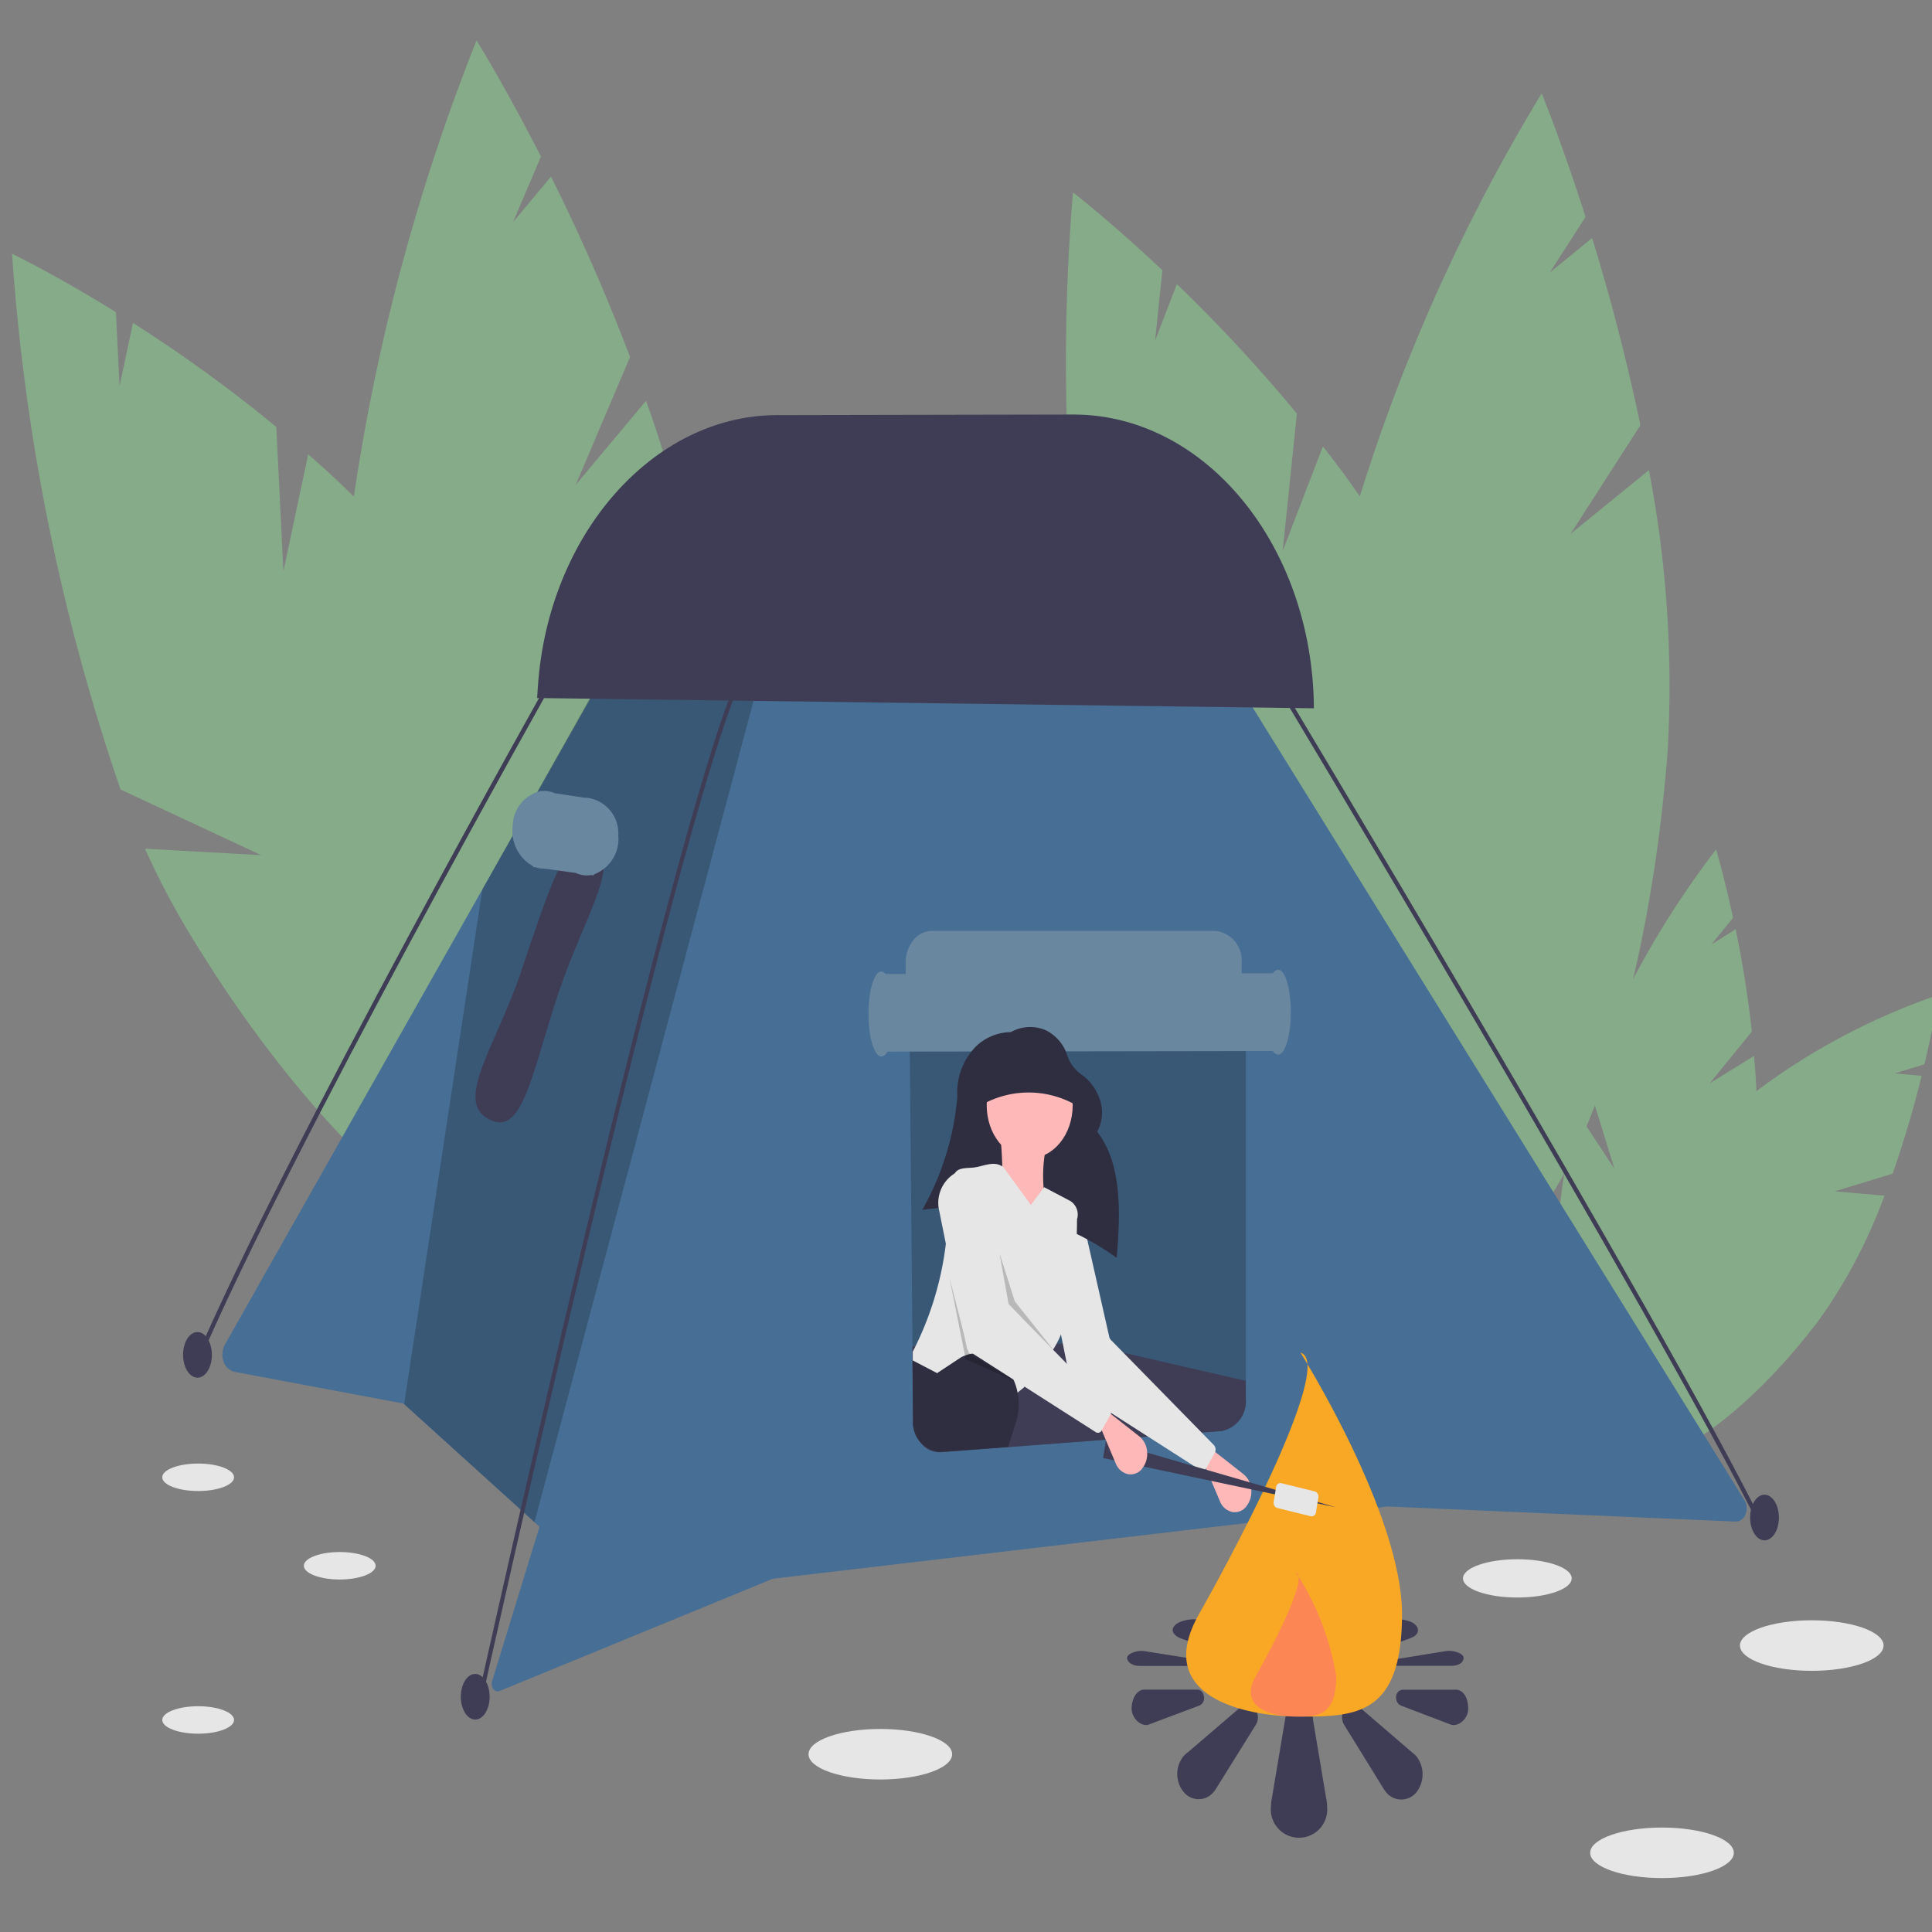 <svg xmlns="http://www.w3.org/2000/svg" xmlns:xlink="http://www.w3.org/1999/xlink" width="64" height="64" viewBox="0 0 64 64">
  <rect x="0" y="0" width="64" height="64" fill="#808080" stroke="none"/>
  <defs>
    <clipPath id="clip-path">
      <rect id="矩形_78" data-name="矩形 78" width="64" height="64" transform="translate(3914.478 1114.421)" fill="#fff" stroke="#707070" stroke-width="1"/>
    </clipPath>
  </defs>
  <g id="蒙版组_6" data-name="蒙版组 6" transform="translate(-3914.478 -1114.421)" clip-path="url(#clip-path)">
    <g id="undraw_camping_noc8" transform="translate(3914.879 1115.76)">
      <path id="路径_401" data-name="路径 401" d="M107.561,54.942l1.4-1.72q-.191-1.711-.537-3.387l-.8.5.715-.881c-.3-1.376-.563-2.264-.563-2.264a30.052,30.052,0,0,0-4.266,7.667l.9,2.917L103.178,55.9a14.68,14.68,0,0,0-.346,1.5c-.889,5.12-.253,9.629,1.421,10.071s3.753-3.352,4.642-8.472a20.038,20.038,0,0,0,.137-4.967Z" transform="translate(-51.329 -20.391)" fill="#86ab89"/>
      <path id="路径_402" data-name="路径 402" d="M112.223,60.38l1.916-.584q.554-1.586.961-3.241l-.889-.082.981-.3c.324-1.367.468-2.3.468-2.3a21.776,21.776,0,0,0-6.869,3.847l-.453,3.071-.268-2.39a11.278,11.278,0,0,0-.924,1.062c-2.91,3.817-4.257,8.082-3.008,9.526s4.618-.479,7.528-4.3a17.084,17.084,0,0,0,2.2-4.165Z" transform="translate(-51.844 -22.255)" fill="#86ab89"/>
      <path id="路径_403" data-name="路径 403" d="M81.954,28.9l.471-4.553a51.594,51.594,0,0,0-3.975-4.291l-.722,1.872.241-2.331c-1.731-1.632-2.962-2.578-2.962-2.578a68.006,68.006,0,0,0,.817,17.511L79.9,37.6l-3.6-1.046a26.772,26.772,0,0,0,.887,2.726c3.471,8.907,8.645,14.732,11.558,13.009s2.46-10.34-1.01-19.247a31.447,31.447,0,0,0-4.449-7.609Z" transform="translate(-39.865 -11.984)" fill="#86ab89"/>
      <path id="路径_404" data-name="路径 404" d="M97.241,27.064l2.313-3.6q-.659-3.156-1.6-6.2l-1.4,1.142,1.184-1.842c-.8-2.5-1.454-4.093-1.454-4.093A60.117,60.117,0,0,0,89.632,27.98l2.2,5.227-2.64-3.186a28.4,28.4,0,0,0-.384,2.9c-.766,9.835,1.22,18.117,4.436,18.5s6.444-7.285,7.21-17.12a37.711,37.711,0,0,0-.617-9.347Z" transform="translate(-45.615 -10.718)" fill="#86ab89"/>
      <path id="路径_405" data-name="路径 405" d="M24.135,30.353,23.9,25.576a47.892,47.892,0,0,0-4.748-3.447l-.445,2.09-.12-2.446c-2.031-1.259-3.44-1.934-3.44-1.934a69.164,69.164,0,0,0,3.593,17.746L23.4,39.76l-3.849-.213a25.68,25.68,0,0,0,1.338,2.581c4.957,8.3,11.175,13.028,13.888,10.568s.894-11.182-4.064-19.479a29.376,29.376,0,0,0-5.756-6.733Z" transform="translate(-15.148 -12.771)" fill="#86ab89"/>
      <path id="路径_406" data-name="路径 406" d="M41.519,24.765l1.8-4.238q-1.171-3.076-2.618-5.974l-1.258,1.506.924-2.17c-1.21-2.371-2.133-3.847-2.133-3.847a67.469,67.469,0,0,0-4.37,17.48l3.078,4.83-3.206-2.634a30.009,30.009,0,0,0,.063,3.062c.763,10.26,4.1,18.27,7.456,17.892s5.456-9,4.693-19.263a38.052,38.052,0,0,0-2.1-9.43Z" transform="translate(-22.849 -10.041)" fill="#86ab89"/>
      <ellipse id="椭圆_76" data-name="椭圆 76" cx="2.379" cy="0.837" rx="2.379" ry="0.837" transform="translate(26.382 55.935)" fill="#e6e6e6"/>
      <ellipse id="椭圆_77" data-name="椭圆 77" cx="2.379" cy="0.837" rx="2.379" ry="0.837" transform="translate(52.276 59.201)" fill="#e6e6e6"/>
      <ellipse id="椭圆_78" data-name="椭圆 78" cx="2.379" cy="0.837" rx="2.379" ry="0.837" transform="translate(57.237 52.335)" fill="#e6e6e6"/>
      <ellipse id="椭圆_79" data-name="椭圆 79" cx="1.801" cy="0.634" rx="1.801" ry="0.634" transform="translate(48.062 50.313)" fill="#e6e6e6"/>
      <ellipse id="椭圆_80" data-name="椭圆 80" cx="1.189" cy="0.455" rx="1.189" ry="0.455" transform="translate(9.664 50.074)" fill="#e6e6e6"/>
      <ellipse id="椭圆_81" data-name="椭圆 81" cx="1.189" cy="0.455" rx="1.189" ry="0.455" transform="translate(4.974 55.182)" fill="#e6e6e6"/>
      <ellipse id="椭圆_82" data-name="椭圆 82" cx="1.189" cy="0.455" rx="1.189" ry="0.455" transform="translate(4.974 47.143)" fill="#e6e6e6"/>
      <path id="路径_407" data-name="路径 407" d="M77.173,66.454l-11.524-.5-6.077.714-10.383,1.22-3.907.459-9.048,3.718a.177.177,0,0,1-.21-.064.294.294,0,0,1-.043-.261h0l1.569-5.114-.165-.15-4.318-3.91-.023-.021-5.6-1.052a.5.5,0,0,1-.36-.344.694.694,0,0,1,.046-.559l8.528-15.077L40.14,37.59l.486-.86,18.642-.317,18.2,29.337a.524.524,0,0,1,.033.468A.352.352,0,0,1,77.173,66.454Z" transform="translate(-20.08 -17.389)" fill="#476e94"/>
      <path id="路径_408" data-name="路径 408" d="M34.107,28.36,26.5,56.88l-4.318-3.91,2.591-17.053,4.468-7.94.013.019Z" transform="translate(-9.195 -7.796)" opacity="0.2"/>
      <path id="路径_409" data-name="路径 409" d="M44.137,51.776c-.863,2.557-1.169,4.692-2.193,4.307-1.4-.528.07-2.4.933-4.952s1.473-4.518,2.193-4.307C46.412,47.218,45,49.219,44.137,51.776Z" transform="translate(-26.016 -20.286)" fill="#3f3d56"/>
      <path id="路径_410" data-name="路径 410" d="M46.962,46.018a1.185,1.185,0,0,0-1.047-1.286c-.024,0-.047,0-.07,0l-.987-.15a.856.856,0,0,0-.451-.069l-.038-.006v.011a1.2,1.2,0,0,0-.9,1.137,1.335,1.335,0,0,0,.679,1.35l0,.023.1.013a.862.862,0,0,0,.267.042h.03l1.009.139a.871.871,0,0,0,.371.083.858.858,0,0,0,.141-.012l.086.012v-.031a1.26,1.26,0,0,0,.816-1.259Z" transform="translate(-26.884 -19.645)" fill="#456988"/>
      <path id="路径_411" data-name="路径 411" d="M46.962,46.018a1.185,1.185,0,0,0-1.047-1.286c-.024,0-.047,0-.07,0l-.987-.15a.856.856,0,0,0-.451-.069l-.038-.006v.011a1.2,1.2,0,0,0-.9,1.137,1.335,1.335,0,0,0,.679,1.35l0,.023.1.013a.862.862,0,0,0,.267.042h.03l1.009.139a.871.871,0,0,0,.371.083.858.858,0,0,0,.141-.012l.086.012v-.031a1.26,1.26,0,0,0,.816-1.259Z" transform="translate(-26.884 -19.645)" fill="#fff" opacity="0.2"/>
      <path id="路径_412" data-name="路径 412" d="M25.5,62.108l-.121-.078c3.094-7.266,11.845-22.79,11.933-22.946l.112.1C37.336,39.336,28.59,54.851,25.5,62.108Z" transform="translate(-19.389 -18.134)" fill="#3f3d56"/>
      <path id="路径_413" data-name="路径 413" d="M41.68,73.037l-.132-.044c.064-.289,6.4-28.93,8.6-33.761l.119.082C48.076,44.128,41.743,72.749,41.68,73.037Z" transform="translate(-26.092 -18.175)" fill="#3f3d56"/>
      <path id="路径_414" data-name="路径 414" d="M102.568,67.424C99.189,60.567,86.431,39.33,86.3,39.116l.11-.1c.129.214,12.891,21.457,16.273,28.321Z" transform="translate(-44.643 -18.115)" fill="#3f3d56"/>
      <ellipse id="椭圆_83" data-name="椭圆 83" cx="0.477" cy="0.756" rx="0.477" ry="0.756" transform="matrix(1, -0.002, 0.002, 1, 14.863, 54.113)" fill="#3f3d56"/>
      <ellipse id="椭圆_84" data-name="椭圆 84" cx="0.477" cy="0.756" rx="0.477" ry="0.756" transform="matrix(1, -0.002, 0.002, 1, 5.662, 42.787)" fill="#3f3d56"/>
      <ellipse id="椭圆_85" data-name="椭圆 85" cx="0.477" cy="0.756" rx="0.477" ry="0.756" transform="matrix(1, -0.002, 0.002, 1, 57.572, 48.176)" fill="#3f3d56"/>
      <path id="路径_415" data-name="路径 415" d="M44.855,36.612l25.732.34c-.037-5.39-3.6-9.734-7.97-9.731l-9.82.019c-4.108.008-7.586,3.966-7.918,9.01Z" transform="translate(-27.463 -14.828)" fill="#3f3d56"/>
      <path id="路径_416" data-name="路径 416" d="M76.2,54.768H66.8a.793.793,0,0,0-.616.316,1.206,1.206,0,0,0-.25.762l.008.847.084,9.072v.175l0,.289,0,.282.016,1.7a.985.985,0,0,0,.847,1.054l.071,0L69.2,69.1l3.231-.243,1.14-.085.254-.019,1.777-.133h0l.654-.049a1,1,0,0,0,.813-1.064V55.834a.982.982,0,0,0-.865-1.066Z" transform="translate(-36.199 -22.504)" opacity="0.2"/>
      <path id="路径_417" data-name="路径 417" d="M77.172,52.219A.227.227,0,0,0,77,52.34l-1.036,0V52a.982.982,0,0,0-.865-1.066h-9.4a.792.792,0,0,0-.616.316,1.206,1.206,0,0,0-.25.762l0,.348h-.668a.193.193,0,0,0-.14-.08c-.234,0-.423.631-.422,1.408s.192,1.406.426,1.406a.261.261,0,0,0,.2-.161L77,54.913a.226.226,0,0,0,.171.12c.234,0,.423-.631.422-1.408S77.406,52.219,77.172,52.219Z" transform="translate(-35.234 -21.436)" fill="#456988"/>
      <path id="路径_418" data-name="路径 418" d="M77.172,52.219A.226.226,0,0,0,77,52.34l-1.036,0V52a.982.982,0,0,0-.865-1.066h-9.4a.792.792,0,0,0-.616.316,1.206,1.206,0,0,0-.25.762l0,.348h-.668a.193.193,0,0,0-.14-.08c-.234,0-.423.631-.422,1.408s.192,1.406.426,1.406a.261.261,0,0,0,.2-.161L77,54.913a.226.226,0,0,0,.171.12c.234,0,.423-.631.422-1.408S77.406,52.219,77.172,52.219Z" transform="translate(-35.234 -21.436)" fill="#fff" opacity="0.2"/>
      <path id="路径_419" data-name="路径 419" d="M84,76.627h0a.487.487,0,0,1-.471.174.576.576,0,0,1-.4-.357l-.511-1.21.2-.543,1.1.864a.717.717,0,0,1,.252.511.774.774,0,0,1-.173.559Z" transform="translate(-43.12 -28.055)" fill="#ffb8b8"/>
      <path id="路径_420" data-name="路径 420" d="M87.769,86.963a.5.5,0,0,0-.462-.5.493.493,0,0,0-.453.433h0L86.4,89.6a1.339,1.339,0,0,0-.023.242.934.934,0,1,0,1.858,0,1.35,1.35,0,0,0-.032-.29Z" transform="translate(-44.675 -31.334)" fill="#3f3d56"/>
      <path id="路径_421" data-name="路径 421" d="M92.861,88.174a1.079,1.079,0,0,0-.148-.133l-1.73-1.489a.319.319,0,0,0-.479.031.488.488,0,0,0-.05.527l1.306,2.115a1.1,1.1,0,0,0,.1.144.645.645,0,0,0,1,0A.973.973,0,0,0,92.861,88.174Z" transform="translate(-46.342 -31.334)" fill="#3f3d56"/>
      <path id="路径_422" data-name="路径 422" d="M95.427,85.778H93.675a.237.237,0,0,0-.221.25.283.283,0,0,0,.172.281l1.653.63c.24.069.564-.195.564-.524C95.843,86,95.654,85.778,95.427,85.778Z" transform="translate(-47.608 -31.144)" fill="#3f3d56"/>
      <path id="路径_423" data-name="路径 423" d="M80.89,86.026a.294.294,0,0,0-.075-.186.192.192,0,0,0-.16-.064H78.9c-.221,0-.407.294-.407.623s.314.608.555.539l1.678-.63A.26.26,0,0,0,80.89,86.026Z" transform="translate(-41.408 -31.144)" fill="#3f3d56"/>
      <path id="路径_424" data-name="路径 424" d="M83.16,86.554l-1.73,1.483a.836.836,0,0,0-.149.133.944.944,0,0,0-.034,1.141l.034.041a.635.635,0,0,0,1,0,.92.92,0,0,0,.1-.143l1.307-2.1a.475.475,0,0,0-.05-.523.322.322,0,0,0-.481-.029Z" transform="translate(-42.475 -31.334)" fill="#3f3d56"/>
      <path id="路径_425" data-name="路径 425" d="M87.944,82.355a.267.267,0,0,0,.032-.123c0-.26-.415-.44-.929-.44s-.929.18-.929.44a.259.259,0,0,0,.023.1l.453,1.151h0a.509.509,0,0,0,.453.184c.241,0,.441-.094.462-.214Z" transform="translate(-44.567 -30.034)" fill="#3f3d56"/>
      <path id="路径_426" data-name="路径 426" d="M92.6,82.642a1.285,1.285,0,0,0-1,0,.764.764,0,0,0-.1.061l-1.306.9c-.089.071-.068.165.05.224a.642.642,0,0,0,.479.013l1.73-.633a1.285,1.285,0,0,0,.148-.057C92.872,83.037,92.876,82.784,92.6,82.642Z" transform="translate(-46.234 -30.242)" fill="#3f3d56"/>
      <path id="路径_427" data-name="路径 427" d="M95.582,84.222c0-.14-.323-.252-.564-.223l-1.653.268c-.1.017-.172.057-.172.119s.108.106.221.106h1.752C95.393,84.492,95.582,84.4,95.582,84.222Z" transform="translate(-47.5 -30.647)" fill="#3f3d56"/>
      <path id="路径_428" data-name="路径 428" d="M80.468,84.267,78.79,84c-.241-.029-.555.089-.555.229s.186.265.407.265h1.752c.122,0,.235-.041.235-.106S80.577,84.284,80.468,84.267Z" transform="translate(-41.3 -30.647)" fill="#3f3d56"/>
      <path id="路径_429" data-name="路径 429" d="M83.38,83.827c.122-.06.137-.15.05-.222l-1.307-.894a.647.647,0,0,0-.1-.061,1.258,1.258,0,0,0-1,0l-.034.018c-.246.139-.231.356.034.485a1,1,0,0,0,.149.057l1.73.63A.65.65,0,0,0,83.38,83.827Z" transform="translate(-42.367 -30.244)" fill="#3f3d56"/>
      <path id="路径_430" data-name="路径 430" d="M88.728,78.967c0,3.33-1.506,3.391-3.364,3.391S80.456,81.7,82,78.967c1.629-2.882,4.423-8.375,3.364-8.666C85.364,70.3,88.728,75.637,88.728,78.967Z" transform="translate(-42.685 -26.832)" fill="#f9a825"/>
      <path id="路径_431" data-name="路径 431" d="M88.064,83.83c0,1.318-.6,1.342-1.332,1.342S84.79,84.911,85.4,83.83c.645-1.141,1.751-3.315,1.332-3.43A8.973,8.973,0,0,1,88.064,83.83Z" transform="translate(-44.201 -29.646)" fill="#ff6584" opacity="0.5"/>
      <path id="路径_432" data-name="路径 432" d="M77.131,71.112v.6a1,1,0,0,1-.813,1.064l-9.29.7a.775.775,0,0,1-.642-.283,1.191,1.191,0,0,1-.276-.768l-.022-2.447,5.62-.112Z" transform="translate(-36.264 -26.709)" fill="#3f3d56"/>
      <path id="路径_433" data-name="路径 433" d="M78.677,72.315l-4.191-2.682a.187.187,0,0,1-.078-.122L73.5,65a1.146,1.146,0,0,1,.563-1.284l.219-.094a.315.315,0,0,1,.3.027.459.459,0,0,1,.189.288l.9,3.975a.2.2,0,0,0,.05.095l3.415,3.486a.221.221,0,0,1,.029.252l-.285.513A.137.137,0,0,1,78.677,72.315Z" transform="translate(-39.325 -24.962)" fill="#e6e6e6"/>
      <path id="路径_434" data-name="路径 434" d="M73.085,62.994a8.841,8.841,0,0,0-6.441-1.587,9.2,9.2,0,0,0,1.164-3.757,2.162,2.162,0,0,1,.623-1.666,1.7,1.7,0,0,1,1.148-.467h0a1.306,1.306,0,0,1,1.169-.057,1.4,1.4,0,0,1,.713.87,1.3,1.3,0,0,0,.489.616,1.593,1.593,0,0,1,.53.682,1.344,1.344,0,0,1-.039,1.189C73.228,59.836,73.23,61.367,73.085,62.994Z" transform="translate(-36.495 -22.666)" fill="#2f2e41"/>
      <ellipse id="椭圆_86" data-name="椭圆 86" cx="1.424" cy="1.754" rx="1.424" ry="1.754" transform="translate(32.285 33.52)" fill="#ffb8b8"/>
      <path id="路径_435" data-name="路径 435" d="M72.706,63.081l-1.661.209a15.256,15.256,0,0,0,0-3.133h1.661A4.7,4.7,0,0,0,72.706,63.081Z" transform="translate(-38.319 -24.005)" fill="#ffb8b8"/>
      <path id="路径_436" data-name="路径 436" d="M71.542,63.447q0,.275-.01.544a9.584,9.584,0,0,1-.523,3.292,3.115,3.115,0,0,1-.259.5l0,0a.32.32,0,0,1-.022.034,2.227,2.227,0,0,1-.243.309l-.68.879-.031.04-.2.163-1.022.839L66.1,68.425l0-.282,0-.289a10.572,10.572,0,0,0,1.1-3.6c.059-.386.109-.785.152-1.2.029-.284.055-.574.077-.868a.536.536,0,0,1,.071-.25h0c.1-.164.313-.161.564-.178.353-.023.7-.249,1.012-.036l.022.015.915,1.253.421-.559.02-.026.867.457a.532.532,0,0,1,.227.584Z" transform="translate(-36.265 -24.416)" fill="#e6e6e6"/>
      <path id="路径_437" data-name="路径 437" d="M69.611,72.028a2.045,2.045,0,0,1-.1.624l-.251.782L67.03,73.6l-.071,0a.985.985,0,0,1-.847-1.054l-.016-1.7,0-.282.813.425.792-.524a1.048,1.048,0,0,1,.133-.059,1.078,1.078,0,0,1,.179-.053h0c.029-.006.058-.011.088-.014a1.19,1.19,0,0,1,.945.316,1.608,1.608,0,0,1,.388.538.438.438,0,0,1,.02.045,1.884,1.884,0,0,1,.121.4A2.091,2.091,0,0,1,69.611,72.028Z" transform="translate(-36.267 -26.841)" fill="#2f2e41"/>
      <path id="路径_438" data-name="路径 438" d="M55.867,55.7l.3,1.679,1.8,1.913-1.593-2Z" transform="translate(-23.158 -15.521)" opacity="0.2"/>
      <path id="路径_439" data-name="路径 439" d="M53.03,56.8l.542,2.715,1.593.71-1.492-.919Z" transform="translate(-21.982 -15.828)" opacity="0.2"/>
      <path id="路径_440" data-name="路径 440" d="M73.32,58.279a3.158,3.158,0,0,0-3.289-.125l.136-1.5,2.305-.459Z" transform="translate(-37.899 -22.9)" fill="#2f2e41"/>
      <path id="路径_441" data-name="路径 441" d="M69.445,66.51l-7.717-1.633.095-.574,7.622,2.208Z" transform="translate(-25.588 -17.917)" fill="#3f3d56"/>
      <path id="路径_442" data-name="路径 442" d="M78.1,74.89h0a.487.487,0,0,1-.471.174.576.576,0,0,1-.4-.357l-.511-1.21.2-.543,1.1.864a.717.717,0,0,1,.252.511.774.774,0,0,1-.173.56Z" transform="translate(-40.671 -27.571)" fill="#ffb8b8"/>
      <path id="路径_443" data-name="路径 443" d="M72.77,70.578,68.579,67.9a.187.187,0,0,1-.078-.122l-.909-4.515a1.146,1.146,0,0,1,.563-1.284l.219-.094a.315.315,0,0,1,.3.027.459.459,0,0,1,.189.288l.9,3.975a.2.2,0,0,0,.05.095l3.415,3.486a.221.221,0,0,1,.029.252l-.285.513A.137.137,0,0,1,72.77,70.578Z" transform="translate(-36.877 -24.478)" fill="#e6e6e6"/>
      <path id="路径_444" data-name="路径 444" d="M87.762,77.391a.147.147,0,0,0,.168-.138l.077-.477a.178.178,0,0,0-.112-.207l-1.12-.276a.147.147,0,0,0-.168.138l-.077.477a.178.178,0,0,0,.112.207Z" transform="translate(-44.737 -28.501)" fill="#e6e6e6"/>
    </g>
  </g>
</svg>

